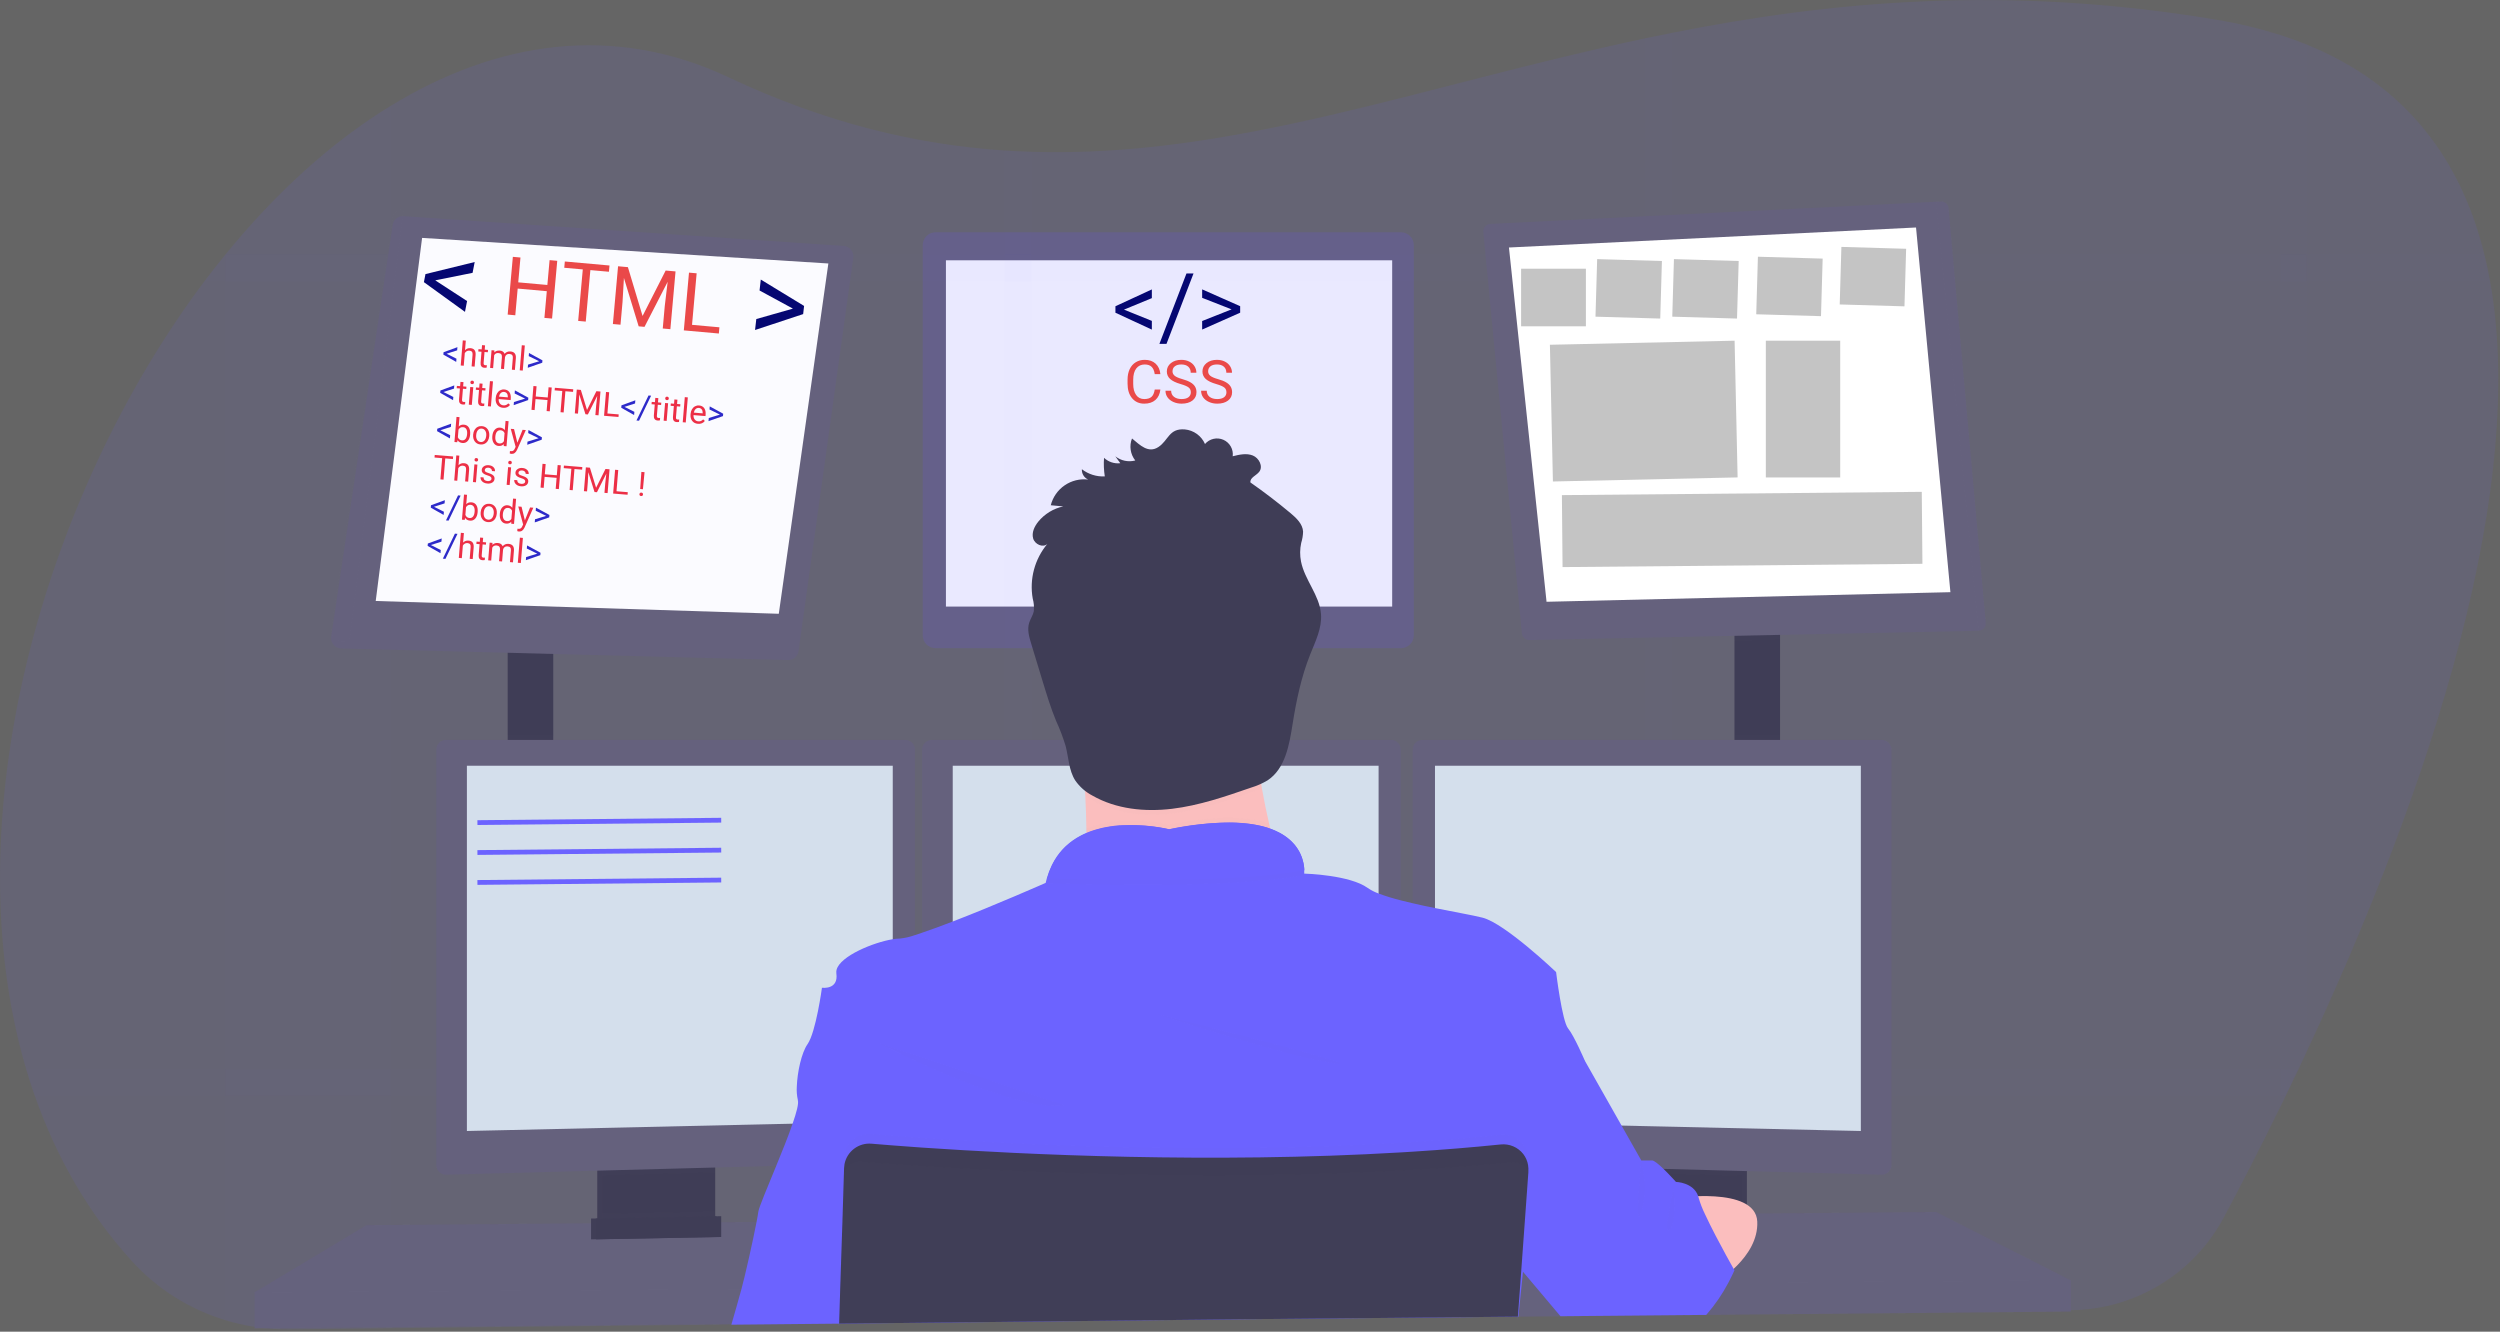 <svg width="1042" height="555" viewBox="0 0 1042 555" fill="none" xmlns="http://www.w3.org/2000/svg">
<rect x="0" y="0" width="1042" height="555" fill="#333333" stroke="none"/>
<rect width="1042" height="555" fill="#E5E5E5" fill-opacity="0.28"/>
<g clip-path="url(#clip0)">
<path d="M583.94 96.82H389.93C386.986 96.82 384.6 99.206 384.6 102.15V264.82C384.6 267.764 386.986 270.15 389.93 270.15H583.94C586.884 270.15 589.27 267.764 589.27 264.82V102.15C589.27 99.206 586.884 96.82 583.94 96.82Z" fill="#65617D"/>
<path d="M580.26 108.49H394.26V252.82H580.26V108.49Z" fill="#F8F8FF"/>
<path opacity="0.1" d="M961.48 438.21C960.32 440.71 959.163 443.177 958.01 445.61C956.21 449.39 954.433 453.097 952.68 456.73C951.9 458.34 951.12 459.92 950.36 461.5C941.76 479.07 933.73 494.61 926.91 507.39C920.722 518.97 911.533 528.672 900.306 535.481C889.08 542.29 876.229 545.954 863.1 546.09L711.45 547.74H709.85L696.85 547.88L685.73 548L651.63 548.37H650.25L632.89 548.56H632.36L525.36 549.72L429.85 550.72L418.74 550.84L349.74 551.59H349.66L304.91 552.07H304.43L162.93 553.6L120.6 554.06C111.567 554.162 102.571 552.874 93.93 550.24C78.892 545.698 65.377 537.141 54.84 525.49C36.66 505.46 23.41 482.09 14.51 456.73C13.223 453.07 12.023 449.363 10.91 445.61C-19.9 341.46 17.66 207.09 85.26 117.17C88.093 113.41 90.973 109.743 93.9 106.17L93.97 106.09C114.76 80.57 138.07 59.25 162.9 44.09C206.9 17.18 255.65 9.6 303.6 32.19C344.17 51.31 382.05 60.3 418.77 62.74C422.48 62.98 426.19 63.16 429.88 63.27C514.11 65.92 593.05 35.57 685.75 15.98C689.44 15.2 693.14 14.43 696.87 13.7C763 0.54 836.36 -6.4 923.6 8.19C932.664 9.671 941.607 11.81 950.36 14.59C954.207 15.83 957.913 17.163 961.48 18.59C1003.12 35.53 1025.83 66.83 1035.48 106.05C1036.39 109.69 1037.18 113.393 1037.85 117.16C1054.96 211.5 1004.85 345.32 961.48 438.21Z" fill="#6C63FF"/>
<g opacity="0.1">
<path opacity="0.1" d="M162.9 44.09V553.71L120.57 554.17C111.537 554.272 102.541 552.984 93.9 550.35V106.09H93.97C114.76 80.54 138.07 59.22 162.9 44.09Z" fill="#6C63FF"/>
<path opacity="0.1" d="M1037.9 117.17H85.26C88.093 113.41 90.973 109.743 93.9 106.17V106.09H1035.53C1036.44 109.71 1037.23 113.403 1037.9 117.17Z" fill="#6C63FF"/>
<path opacity="0.1" d="M961.48 18.6V445.6H958.01C956.21 449.38 954.433 453.087 952.68 456.72C951.9 458.33 951.12 459.91 950.36 461.49V14.56C954.207 15.8 957.913 17.147 961.48 18.6Z" fill="#6C63FF"/>
<path opacity="0.1" d="M696.87 13.67V547.92L685.75 548.04V15.95C689.44 15.17 693.14 14.4 696.87 13.67Z" fill="#6C63FF"/>
<path opacity="0.1" d="M429.88 63.24V550.82L418.77 550.94V62.71C422.48 62.95 426.19 63.09 429.88 63.24Z" fill="#6C63FF"/>
<path opacity="0.1" d="M958.01 445.61C956.21 449.39 954.433 453.097 952.68 456.73H14.51C13.223 453.07 12.023 449.363 10.91 445.61H958.01Z" fill="#6C63FF"/>
</g>
<path d="M230.6 265.83H211.6V323.49H230.6V265.83Z" fill="#3F3D56"/>
<path d="M741.93 262.83H722.93V323.83H741.93V262.83Z" fill="#3F3D56"/>
<path d="M863.1 533.65V546.65L711.18 548.05L709.56 548.08L651.82 548.61L650.44 548.63L632.89 548.78H632.37L525.39 549.77L349.78 551.4H349.63L304.98 551.82L304.5 551.83L106.1 553.65V538.65L152.75 510.65L246.35 509.87L248.35 509.86L249.01 509.85L251.01 509.82L295.95 509.45L297.96 509.44L298.6 509.43L300.6 509.42L315.01 509.3L315.39 509.29L350.94 508.99H351.23L628.63 506.65L635.42 506.6H636.1L641.28 506.55L678.93 506.24L680.93 506.21L682.78 506.19H683.74L695.45 506.1L697.77 506.07L700.88 506.05L710.63 505.96L726.1 505.83L728.1 505.81L731.58 505.79H732.23L806.94 505.15L863.1 533.65Z" fill="#65617D"/>
<path opacity="0.2" d="M863.1 533.65V546.65L711.18 548.05L709.56 548.08L651.82 548.61L650.44 548.63L632.89 548.78H632.37L525.39 549.77L349.78 551.4H349.63L304.98 551.82L304.5 551.83L106.1 553.65V538.65L152.75 510.65L246.35 509.87L248.35 509.86L249.01 509.85L251.01 509.82L295.95 509.45L297.96 509.44L298.6 509.43L300.6 509.42L315.01 509.3L315.39 509.29L350.94 508.99H351.23L628.63 506.65L635.42 506.6H636.1L641.28 506.55L678.93 506.24L680.93 506.21L682.78 506.19H683.74L695.45 506.1L697.77 506.07L700.88 506.05L710.63 505.96L726.1 505.83L728.1 505.81L731.58 505.79H732.23L806.94 505.15L863.1 533.65Z" fill="#808080" fill-opacity="0.19"/>
<path d="M296.1 483.66V508.15C296.101 509.31 295.772 510.446 295.152 511.427C294.533 512.408 293.648 513.192 292.6 513.69C291.82 514.068 290.967 514.273 290.1 514.29L255.2 515.03C254.268 515.052 253.343 514.857 252.5 514.46C251.434 513.971 250.53 513.186 249.897 512.199C249.265 511.211 248.929 510.063 248.93 508.89V483.66H296.1Z" fill="#3F3D56"/>
<path opacity="0.1" d="M296.1 483.66V508.15C296.101 509.31 295.772 510.446 295.152 511.427C294.533 512.408 293.648 513.192 292.6 513.69C291.82 514.068 290.967 514.273 290.1 514.29L255.2 515.03C254.268 515.052 253.343 514.857 252.5 514.46C251.434 513.971 250.53 513.186 249.897 512.199C249.265 511.211 248.929 510.063 248.93 508.89V483.66H296.1Z" fill="#808080" fill-opacity="0.19"/>
<path d="M298.1 483.66V508.15C298.101 509.31 297.772 510.446 297.152 511.427C296.533 512.408 295.648 513.192 294.6 513.69C293.82 514.068 292.967 514.273 292.1 514.29L257.2 515.03C256.268 515.052 255.343 514.857 254.5 514.46C253.434 513.971 252.53 513.186 251.897 512.199C251.265 511.211 250.929 510.063 250.93 508.89V483.66H298.1Z" fill="#3F3D56"/>
<path d="M728.1 483.66H680.93V515.16H728.1V483.66Z" fill="#3F3D56"/>
<path opacity="0.1" d="M728.1 483.66H680.93V515.16H728.1V483.66Z" fill="#808080" fill-opacity="0.19"/>
<path d="M726.1 483.66H678.93V515.16H726.1V483.66Z" fill="#3F3D56"/>
<path opacity="0.1" d="M230.6 265.82V271.55L211.6 271.06V265.82H230.6Z" fill="#808080" fill-opacity="0.19"/>
<path d="M355.66 107.4L332.83 271.4C332.685 272.448 332.16 273.405 331.353 274.089C330.547 274.774 329.517 275.137 328.46 275.11L145.66 270.37L142.19 270.28C141.586 270.266 140.991 270.124 140.446 269.865C139.9 269.605 139.415 269.234 139.022 268.774C138.63 268.315 138.339 267.777 138.168 267.198C137.997 266.618 137.95 266.009 138.03 265.41L163.66 93.73C163.825 92.667 164.383 91.704 165.224 91.032C166.064 90.36 167.126 90.027 168.2 90.1L351.66 102.52C352.252 102.554 352.83 102.711 353.359 102.98C353.887 103.249 354.354 103.625 354.73 104.083C355.105 104.542 355.382 105.073 355.542 105.644C355.702 106.215 355.743 106.813 355.66 107.4V107.4Z" fill="#65617D"/>
<path d="M175.93 99.16L156.6 250.49L324.6 255.82L345.26 109.82L175.93 99.16Z" fill="#FBFBFF"/>
<path opacity="0.1" d="M741.93 262.82V266.61L722.93 267V262.82H741.93Z" fill="#808080" fill-opacity="0.19"/>
<path d="M827.66 259.62C827.687 260.034 827.63 260.45 827.492 260.842C827.355 261.233 827.139 261.593 826.859 261.9C826.579 262.206 826.24 262.453 825.862 262.624C825.484 262.796 825.075 262.89 824.66 262.9L637.46 266.77C636.682 266.786 635.927 266.507 635.347 265.99C634.766 265.472 634.403 264.754 634.33 263.98L618.24 96.7C618.2 96.285 618.245 95.866 618.372 95.469C618.499 95.072 618.705 94.705 618.978 94.39C619.251 94.075 619.585 93.818 619.96 93.636C620.335 93.454 620.744 93.35 621.16 93.33L806.94 84.09L808.94 83.99C809.735 83.948 810.515 84.217 811.116 84.739C811.717 85.261 812.091 85.997 812.16 86.79L827.66 259.62Z" fill="#65617D"/>
<path d="M628.93 103.16L798.6 94.82L812.93 246.82L644.6 250.82L628.93 103.16Z" fill="white"/>
<rect x="665.698" y="108" width="27" height="24" transform="rotate(1.668 665.698 108)" fill="#C4C4C4"/>
<path opacity="0.1" d="M827.66 259.62C827.687 260.034 827.63 260.45 827.492 260.842C827.355 261.233 827.139 261.593 826.859 261.9C826.579 262.206 826.24 262.453 825.862 262.624C825.484 262.796 825.075 262.89 824.66 262.9L806.94 84.09L808.94 83.99C809.735 83.948 810.515 84.217 811.116 84.739C811.717 85.261 812.091 85.997 812.16 86.79L827.66 259.62Z" fill="#808080" fill-opacity="0.19"/>
<path opacity="0.1" d="M168.23 87.09L145.66 267.37L142.19 267.28C141.586 267.266 140.991 267.124 140.446 266.865C139.9 266.605 139.415 266.234 139.022 265.774C138.63 265.315 138.339 264.777 138.168 264.198C137.997 263.618 137.95 263.009 138.03 262.41L163.66 90.73C163.823 89.659 164.385 88.689 165.232 88.015C166.079 87.34 167.15 87.01 168.23 87.09V87.09Z" fill="#808080" fill-opacity="0.19"/>
<path opacity="0.1" d="M230.6 306.41H211.6V323.49H230.6V306.41Z" fill="#808080" fill-opacity="0.19"/>
<path opacity="0.1" d="M298.1 483.65V488.62L250.93 489.88V483.65H298.1Z" fill="#808080" fill-opacity="0.19"/>
<path d="M381.35 312.36V480.56C381.338 481.587 380.931 482.569 380.215 483.305C379.498 484.04 378.526 484.472 377.5 484.51L185.85 489.61H185.8C184.756 489.597 183.759 489.177 183.021 488.439C182.283 487.701 181.863 486.704 181.85 485.66V312.36C181.863 311.316 182.283 310.319 183.021 309.581C183.759 308.843 184.756 308.423 185.8 308.41H377.4C378.444 308.423 379.441 308.843 380.179 309.581C380.917 310.319 381.337 311.316 381.35 312.36V312.36Z" fill="#65617D"/>
<path opacity="0.1" d="M185.85 308.41V489.61H185.8C184.756 489.597 183.759 489.177 183.021 488.439C182.283 487.701 181.863 486.704 181.85 485.66V312.36C181.863 311.316 182.283 310.319 183.021 309.581C183.759 308.843 184.756 308.423 185.8 308.41H185.85Z" fill="#808080" fill-opacity="0.19"/>
<path d="M194.6 319.15H372.1V467.4L194.6 471.4V319.15Z" fill="#D4DFEC"/>
<path d="M661 220L762.61 219" stroke="#6C63FF" stroke-width="2" stroke-miterlimit="10"/>
<path opacity="0.1" d="M741.93 306.41H722.93V323.83H741.93V306.41Z" fill="#808080" fill-opacity="0.19"/>
<path opacity="0.1" d="M726.1 483.65V490.06L678.93 488.8V483.65H726.1Z" fill="#808080" fill-opacity="0.19"/>
<path d="M788.35 312.36V485.66C788.337 486.712 787.91 487.717 787.161 488.456C786.412 489.196 785.402 489.61 784.35 489.61V489.61L592.66 484.51C591.634 484.472 590.662 484.04 589.945 483.305C589.229 482.569 588.822 481.587 588.81 480.56V312.36C588.823 311.316 589.243 310.319 589.981 309.581C590.719 308.843 591.716 308.423 592.76 308.41H784.36C785.411 308.413 786.418 308.828 787.164 309.567C787.911 310.306 788.337 311.31 788.35 312.36V312.36Z" fill="#65617D"/>
<path opacity="0.1" d="M788.35 312.36V485.66C788.337 486.712 787.91 487.717 787.161 488.456C786.412 489.196 785.402 489.61 784.35 489.61V489.61V308.41C785.402 308.41 786.412 308.824 787.161 309.564C787.91 310.303 788.337 311.308 788.35 312.36Z" fill="#808080" fill-opacity="0.19"/>
<path d="M775.6 319.15H598.1V467.4L775.6 471.4V319.15Z" fill="#D4DFEC"/>
<path d="M583.85 312.36V480.56C583.838 481.587 583.431 482.569 582.715 483.305C581.998 484.04 581.026 484.472 580 484.51L388.35 489.61C387.298 489.61 386.288 489.196 385.539 488.456C384.79 487.717 384.363 486.712 384.35 485.66V312.36C384.363 311.316 384.783 310.319 385.521 309.581C386.259 308.843 387.256 308.423 388.3 308.41H579.9C580.944 308.423 581.941 308.843 582.679 309.581C583.417 310.319 583.837 311.316 583.85 312.36V312.36Z" fill="#65617D"/>
<path d="M397.1 319.15H574.6V467.4L397.1 471.4V319.15Z" fill="#D4DFEC"/>
<path opacity="0.1" d="M863.1 533.65V546.65L711.18 548.05L709.56 548.08L651.82 548.61L650.44 548.63L632.89 548.78H632.37L525.39 549.77L349.78 551.4H349.63L304.98 551.82L304.5 551.83L106.1 553.65V538.65L308.61 537.32H309.09L350.08 537.04H350.27L633.35 535.17H633.64L633.81 535.16H634.28L639.07 535.13H640.53L715.02 534.63L719.42 534.61L720.4 534.6L863.1 533.65Z" fill="#808080" fill-opacity="0.19"/>
<path d="M487.26 323.49C515.609 323.49 538.59 300.509 538.59 272.16C538.59 243.811 515.609 220.83 487.26 220.83C458.911 220.83 435.93 243.811 435.93 272.16C435.93 300.509 458.911 323.49 487.26 323.49Z" fill="#FBBEBE"/>
<path d="M538.6 377.16C538.6 377.16 439.1 389.16 448.6 377.16C452.04 372.82 452.99 359.96 452.8 345.31C452.74 340.86 452.58 336.25 452.35 331.66C451.25 309.66 448.6 288.16 448.6 288.16C448.6 288.16 535.6 247.16 525.6 279.66C521.6 292.79 522.91 311.23 525.95 328.54C526.84 333.59 527.87 338.54 528.95 343.24C531.586 354.704 534.807 366.025 538.6 377.16V377.16Z" fill="#FBBEBE"/>
<path opacity="0.1" d="M538.6 377.16C538.6 377.16 439.1 389.16 448.6 377.16C452.04 372.82 452.99 359.96 452.8 345.31C467.97 338.83 487.27 343.66 487.27 343.66C507.59 339.61 520.62 340.4 528.95 343.24C531.586 354.704 534.807 366.025 538.6 377.16V377.16Z" fill="#808080" fill-opacity="0.19"/>
<path d="M349.74 552.53V551.69L525.36 549.78L632.36 548.78H632.66L632.55 550.26L632.7 548.78H632.89V548.61L634.26 535.16L634.78 530.07L634.94 528.48L635.08 527.15L641.26 506.54L647.44 485.96L652.64 468.63L660.58 442.15C660.58 442.15 656.08 431.65 653.58 428.65C651.08 425.65 648.58 405.15 648.58 405.15C648.58 405.15 627.24 384.82 617.91 382.48C614 381.48 606.28 380.15 598.08 378.48C595.01 377.86 591.86 377.2 588.83 376.48C587.12 376.09 585.44 375.68 583.83 375.27C580.696 374.487 577.608 373.533 574.58 372.41C572.992 371.833 571.481 371.064 570.08 370.12C562.73 364.73 544.31 364.12 543.6 364.12C543.598 364.097 543.598 364.073 543.6 364.05V363.96C543.626 363.54 543.626 363.12 543.6 362.7C543.6 362.3 543.6 361.83 543.51 361.3C543.51 361.14 543.51 360.97 543.44 360.8C543.39 360.44 543.33 360.06 543.24 359.66C543.21 359.481 543.17 359.304 543.12 359.13C542.83 357.925 542.411 356.755 541.87 355.64C541.8 355.48 541.71 355.31 541.63 355.15C541.14 354.226 540.571 353.346 539.93 352.52C539.8 352.35 539.66 352.17 539.51 352C538.691 351.034 537.78 350.15 536.79 349.36C536.52 349.15 536.24 348.93 535.95 348.73C535.788 348.599 535.618 348.479 535.44 348.37L534.55 347.79L533.72 347.31C532.99 346.91 532.22 346.52 531.38 346.15C531.12 346.03 530.84 345.92 530.56 345.81C530.28 345.7 529.84 345.53 529.47 345.39H529.41L528.66 345.09C528.09 344.9 527.51 344.73 526.9 344.56L525.97 344.32L524.97 344.09L523.97 343.88C522.97 343.68 521.9 343.5 520.78 343.36L519.64 343.22L518.47 343.1L517.26 343L515.54 342.9L513.54 342.83C504.719 342.829 495.923 343.764 487.3 345.62C481.309 344.287 475.173 343.722 469.04 343.94H468.17L467.17 344H466.53L465.24 344.12C464.81 344.12 464.37 344.21 463.94 344.27C463.51 344.33 463.06 344.38 462.63 344.45L461.97 344.56C461.32 344.67 460.66 344.79 459.97 344.93C459.75 344.97 459.53 345.02 459.31 345.08C458.44 345.27 457.57 345.5 456.71 345.76C456.28 345.88 455.85 346.02 455.42 346.17C455.2 346.23 454.99 346.31 454.78 346.39L454.14 346.62L453.51 346.87L452.76 347.17C452.38 347.33 452.01 347.5 451.64 347.68C451.43 347.77 451.22 347.87 451.02 347.98C450.82 348.09 450.61 348.18 450.42 348.29C448.159 349.458 446.069 350.932 444.21 352.67L443.7 353.16L443.2 353.67C443.03 353.84 442.87 354.02 442.71 354.2C442.058 354.912 441.45 355.664 440.89 356.45C440.73 356.66 440.58 356.87 440.43 357.09C439.795 358.026 439.221 359.001 438.71 360.01C438.58 360.25 438.46 360.5 438.34 360.74C437.524 362.429 436.855 364.186 436.34 365.99C436.153 366.657 435.983 367.323 435.83 367.99C435.83 367.99 414.66 377.33 397.1 384.09C392.43 385.89 388.03 387.52 384.35 388.75C383.28 389.11 382.28 389.44 381.35 389.75C379.332 390.479 377.234 390.963 375.1 391.19C374.094 391.206 373.091 391.3 372.1 391.47C364.03 392.78 350.2 398.47 348.69 404.18C348.567 404.636 348.533 405.111 348.59 405.58C348.59 405.58 348.59 405.65 348.59 405.69C349.59 412.69 342.59 411.69 342.59 411.69C342.59 411.69 340.09 430.19 336.59 435.19C334.06 438.79 332.33 446.82 332.11 452.88C331.984 454.768 332.132 456.664 332.55 458.51C332.55 458.56 332.55 458.61 332.55 458.65C332.95 459.99 331.99 463.65 330.36 468.34C328.59 473.49 326.01 479.89 323.53 485.93C319.79 495.05 316.27 503.33 316.05 505.15C315.96 505.96 315.7 507.41 315.34 509.28C313.88 516.9 310.64 531.41 309.04 537.28C307.85 541.66 306.12 547.66 304.93 551.78C304.93 551.9 304.86 552.02 304.83 552.13L349.66 551.69V552.53H349.8H349.74Z" fill="#6C63FF"/>
<path opacity="0.1" d="M366.1 434.66C366.1 434.66 423.1 464.16 443.6 460.66L366.1 434.66Z" fill="#808080" fill-opacity="0.19"/>
<path opacity="0.1" d="M482.1 422.66C482.1 422.66 537.6 440.66 556.1 443.16C574.6 445.66 482.1 422.66 482.1 422.66Z" fill="#808080" fill-opacity="0.19"/>
<path opacity="0.1" d="M543.66 364.74C514.66 370.08 460.06 368.93 436.46 368.12C445.11 337.12 487.29 347.66 487.29 347.66C539.5 337.24 543.5 358.86 543.66 364.74Z" fill="#808080" fill-opacity="0.19"/>
<path d="M543.66 362.74C514.66 368.08 460.06 366.93 436.46 366.12C445.11 335.12 487.29 345.66 487.29 345.66C539.5 335.24 543.5 356.86 543.66 362.74Z" fill="#6C63FF"/>
<path d="M697.6 499.41C697.6 499.41 731.76 494.16 732.43 509.16C733.1 524.16 715.01 534.64 715.01 534.64L697.6 499.41Z" fill="#FBBEBE"/>
<path opacity="0.1" d="M525.95 328.54C524.481 329.197 522.979 329.777 521.45 330.28C510.67 334 499.8 337.75 488.45 339.11C477.1 340.47 465.19 339.27 455.29 333.61C454.251 333.023 453.249 332.372 452.29 331.66C451.19 309.66 448.54 288.16 448.54 288.16C448.54 288.16 535.54 247.16 525.54 279.66C521.56 292.79 522.91 311.23 525.95 328.54Z" fill="#808080" fill-opacity="0.19"/>
<path d="M473.18 191.93C471.753 192.307 470.257 192.345 468.813 192.041C467.368 191.737 466.014 191.1 464.86 190.18L466.94 193.07C465.714 193.211 464.472 193.083 463.301 192.695C462.13 192.306 461.058 191.666 460.16 190.82C459.971 193.407 460.079 196.007 460.48 198.57C457.038 198.736 453.65 197.673 450.92 195.57C450.867 196.472 451.091 197.369 451.563 198.14C452.035 198.91 452.732 199.518 453.56 199.88C450.103 199.467 446.613 200.326 443.743 202.297C440.872 204.267 438.817 207.215 437.96 210.59L443.18 211.07C439.078 211.946 435.396 214.193 432.74 217.44C431.14 219.44 429.92 222 430.62 224.44C431.32 226.88 434.7 228.44 436.54 226.7C433.923 229.824 432.02 233.483 430.967 237.42C429.913 241.357 429.733 245.476 430.44 249.49C430.915 251.2 431.071 252.983 430.9 254.75C430.57 256.4 429.53 257.83 429.01 259.44C428.01 262.36 428.96 265.53 429.85 268.44L434.54 283.86C436.24 289.43 437.93 295.01 440.15 300.4C441.722 303.808 443.059 307.319 444.15 310.91C445.41 315.75 445.46 321.05 448.15 325.28C449.994 327.942 452.458 330.115 455.33 331.61C465.22 337.27 477.17 338.47 488.49 337.11C499.81 335.75 510.67 332 521.44 328.28C523.833 327.559 526.129 326.552 528.28 325.28C535.73 320.4 537.39 310.42 538.78 301.63C540.33 291.83 542.4 282.05 546.07 272.83C548.25 267.34 551.07 261.77 550.59 255.89C549.98 248.08 543.8 241.75 542.27 234.07C541.758 231.503 541.782 228.858 542.34 226.3C542.814 224.776 543.08 223.195 543.13 221.6C542.96 218.38 540.32 215.9 537.84 213.83C532.46 209.337 526.907 205.09 521.18 201.09C520.89 199.09 523.61 198.23 524.84 196.65C526.58 194.42 524.78 190.88 522.14 189.84C519.5 188.8 516.54 189.48 513.79 190.17C513.969 188.762 513.689 187.335 512.992 186.099C512.294 184.863 511.217 183.885 509.919 183.311C508.621 182.737 507.173 182.597 505.79 182.912C504.406 183.227 503.161 183.981 502.24 185.06C501.51 183.385 500.343 181.938 498.862 180.868C497.381 179.799 495.639 179.147 493.82 178.98C487.19 178.46 487.06 183.53 482.82 186.32C478.58 189.11 475.08 185.43 471.82 182.75C471.221 184.265 471.031 185.911 471.27 187.522C471.509 189.134 472.168 190.654 473.18 191.93V191.93Z" fill="#3F3D56"/>
<path d="M722.93 529.41C722.93 529.41 722.04 531.53 720.4 534.6C717.919 539.323 714.899 543.743 711.4 547.77L711.13 548.06H709.51L651.77 548.59H650.39L650.22 548.39L639.02 535.1L634.8 530.09L634.63 529.88L634.27 529.46L634.07 529.22L633.81 528.91L625.6 519.17L628.6 506.67L633.71 485.61L633.84 485.1L634.84 481.1L635.55 478.1L637.93 468.32L646.09 434.67L660.59 442.17L675.88 469.17L684.09 483.67H688.59C689.44 483.67 691.39 485.31 693.35 487.2C694.05 487.87 694.75 488.58 695.35 489.2C697.13 491.04 698.54 492.62 698.54 492.62C698.54 492.62 705.83 492.78 707.79 498.52C707.891 498.798 707.975 499.082 708.04 499.37C708.691 501.626 709.537 503.821 710.57 505.93C711.86 508.74 713.48 511.93 715.12 515.12C718.17 520.97 721.27 526.54 722.41 528.56L722.55 528.81L722.93 529.41Z" fill="#6C63FF"/>
<path opacity="0.1" d="M637.03 484.26L636.93 485.69V485.79L636.76 488.09L635.43 506.6L633.82 528.9L633.36 535.18L632.36 548.62V548.79L525.36 549.79L349.77 551.69V552.53H349.63V551.69V551.41L350.08 537.05L350.94 508.99L351.68 485.2L351.75 482.83C351.794 481.4 352.129 479.993 352.734 478.696C353.34 477.4 354.203 476.24 355.272 475.288C356.341 474.336 357.592 473.612 358.95 473.161C360.308 472.709 361.744 472.538 363.17 472.66C367.89 473.06 374.02 473.55 381.35 474.07L384.35 474.29C426.68 477.23 504.91 481.03 583.85 476.29C585.51 476.2 587.18 476.1 588.85 475.98C601.09 475.21 613.32 474.22 625.43 472.98C626.961 472.82 628.508 472.997 629.963 473.499C631.418 474.001 632.746 474.817 633.851 475.887C634.957 476.958 635.815 478.258 636.364 479.696C636.913 481.134 637.141 482.675 637.03 484.21V484.26Z" fill="#808080" fill-opacity="0.19"/>
<path d="M349.74 552.53V551.69L525.36 549.78L632.36 548.78H632.66V548.61L633.66 535.17L634.09 529.17L635.73 506.56L637.02 488.66V488.22C637.08 487.395 637.043 486.566 636.91 485.75C636.916 485.717 636.916 485.683 636.91 485.65C636.635 483.962 635.948 482.369 634.91 481.01C633.809 479.598 632.366 478.49 630.718 477.79C629.07 477.09 627.271 476.822 625.49 477.01C613.38 478.25 601.15 479.24 588.91 480.01C587.24 480.13 585.57 480.23 583.91 480.32C504.97 485.01 426.74 481.21 384.41 478.32L381.41 478.1C374.08 477.58 367.95 477.1 363.23 476.69C360.633 476.471 358.048 477.221 355.972 478.797C353.896 480.372 352.478 482.66 351.99 485.22C351.889 485.761 351.829 486.31 351.81 486.86L351.13 509.02L350.2 537.09L349.76 551.45V551.73V552.57L349.74 552.53Z" fill="#3F3D56"/>
<path opacity="0.1" d="M637.33 491.27L636.1 506.6L634.27 529.45L633.81 535.17L632.81 547.98L632.75 548.62V548.79L632.6 550.27L632.71 548.79H632.42L525.42 549.79L349.77 551.69V551.41L350.26 537.05L351.26 508.99L351.9 490.34C351.931 489.279 352.228 488.243 352.762 487.326C353.297 486.409 354.052 485.64 354.96 485.09C356.092 484.396 357.416 484.081 358.74 484.19C360.84 484.36 363.42 484.56 366.43 484.78C371.32 485.14 377.35 485.56 384.37 486C397.37 486.82 413.68 487.7 432.37 488.42C484.37 490.42 554.57 491.09 621.25 485.25C624.25 484.99 627.35 484.7 630.38 484.41C631.579 484.29 632.788 484.52 633.86 485.07C634.164 485.221 634.452 485.402 634.72 485.61C635.591 486.241 636.28 487.089 636.72 488.07C636.822 488.265 636.906 488.469 636.97 488.68C637.27 489.509 637.393 490.391 637.33 491.27V491.27Z" fill="#808080" fill-opacity="0.19"/>
<path opacity="0.1" d="M298.1 504.96V508.15C298.101 509.31 297.772 510.446 297.152 511.427C296.533 512.408 295.648 513.192 294.6 513.69L254.5 514.46C253.434 513.971 252.53 513.186 251.897 512.199C251.265 511.211 250.929 510.063 250.93 508.89V505.89L298.1 504.96Z" fill="#808080" fill-opacity="0.19"/>
<path d="M298.6 515.57L246.35 516.57V507.9L298.6 506.9V515.57Z" fill="#3F3D56"/>
<path opacity="0.1" d="M298.6 515.57L246.35 516.57V507.9L298.6 506.9V515.57Z" fill="#808080" fill-opacity="0.19"/>
<path d="M300.6 515.57L248.35 516.57V507.9L300.6 506.9V515.57Z" fill="#3F3D56"/>
<g opacity="0.1">
<path opacity="0.1" d="M473.59 188.65C472.613 187.381 471.964 185.89 471.7 184.31C471.459 185.855 471.603 187.435 472.12 188.91C472.616 188.864 473.108 188.777 473.59 188.65Z" fill="#808080" fill-opacity="0.19"/>
<path opacity="0.1" d="M460.89 195.29C460.701 194.064 460.578 192.829 460.52 191.59C460.52 192.82 460.52 194.06 460.52 195.3L460.89 195.29Z" fill="#808080" fill-opacity="0.19"/>
<path opacity="0.1" d="M542.39 228.66C542.445 227.769 542.566 226.883 542.75 226.01C543.223 224.489 543.492 222.912 543.55 221.32C543.528 220.963 543.474 220.608 543.39 220.26C543.22 221.18 542.95 222.1 542.75 223.01C542.351 224.865 542.229 226.769 542.39 228.66Z" fill="#808080" fill-opacity="0.19"/>
<path opacity="0.1" d="M521.59 197.76L522.68 198.55C523.599 197.885 524.459 197.143 525.25 196.33C525.626 195.81 525.859 195.199 525.926 194.561C525.993 193.922 525.891 193.277 525.63 192.69C525.53 192.918 525.403 193.133 525.25 193.33C524.02 194.91 521.3 195.78 521.59 197.76Z" fill="#808080" fill-opacity="0.19"/>
<path opacity="0.1" d="M439.42 207.38C439.055 208.109 438.764 208.873 438.55 209.66C440.114 208.787 441.799 208.15 443.55 207.77L439.42 207.38Z" fill="#808080" fill-opacity="0.19"/>
<path opacity="0.1" d="M453.21 196.5C452.553 196.138 451.925 195.727 451.33 195.27C451.305 195.666 451.335 196.063 451.42 196.45C452.017 196.422 452.615 196.438 453.21 196.5V196.5Z" fill="#808080" fill-opacity="0.19"/>
<path opacity="0.1" d="M550.98 255.42C550.57 260.27 548.31 264.94 546.48 269.54C542.81 278.76 540.74 288.54 539.19 298.35C537.8 307.14 536.19 317.12 528.69 321.99C526.547 323.27 524.253 324.278 521.86 324.99C511.08 328.72 500.21 332.46 488.86 333.82C477.51 335.18 465.6 333.99 455.7 328.33C452.83 326.832 450.366 324.66 448.52 322C445.85 317.77 445.8 312.47 444.52 307.63C443.429 304.036 442.092 300.521 440.52 297.11C438.31 291.73 436.61 286.11 434.92 280.58C433.353 275.44 431.79 270.297 430.23 265.15C429.716 263.602 429.335 262.013 429.09 260.4C428.7 262.96 429.46 265.64 430.23 268.15C431.79 273.303 433.353 278.447 434.92 283.58C436.61 289.15 438.31 294.73 440.52 300.11C442.092 303.521 443.429 307.036 444.52 310.63C445.78 315.47 445.83 320.77 448.52 325C450.366 327.66 452.83 329.832 455.7 331.33C465.6 336.99 477.54 338.18 488.86 336.82C500.18 335.46 511.04 331.72 521.86 327.99C524.253 327.278 526.547 326.27 528.69 324.99C536.14 320.12 537.8 310.14 539.19 301.35C540.74 291.54 542.81 281.76 546.48 272.54C548.66 267.06 551.48 261.49 551 255.6C551 255.54 550.98 255.48 550.98 255.42Z" fill="#808080" fill-opacity="0.19"/>
<path opacity="0.1" d="M431.29 251.55C431.29 251.55 431.29 251.48 431.29 251.44C431.47 249.677 431.314 247.895 430.83 246.19C430.631 245.093 430.5 243.984 430.44 242.87C430.325 244.985 430.456 247.106 430.83 249.19C430.99 249.97 431.17 250.76 431.29 251.55Z" fill="#808080" fill-opacity="0.19"/>
<path opacity="0.1" d="M434.34 227.09C435.109 225.798 435.982 224.571 436.95 223.42C435.12 225.17 431.74 223.61 431.03 221.18C430.768 222.163 430.768 223.197 431.03 224.18C431.276 224.914 431.712 225.569 432.293 226.08C432.875 226.592 433.581 226.94 434.34 227.09V227.09Z" fill="#808080" fill-opacity="0.19"/>
</g>
<path opacity="0.1" d="M684.1 483.66C684.1 483.66 687.27 495.16 684.1 505.16C680.93 515.16 684.1 483.66 684.1 483.66Z" fill="#808080" fill-opacity="0.19"/>
<path opacity="0.1" d="M697.6 495.39C697.6 495.39 698.93 509.99 695.93 512.58C692.93 515.17 697.6 495.39 697.6 495.39Z" fill="#808080" fill-opacity="0.19"/>
<path d="M198.99 342.86L300.6 341.86" stroke="#6C63FF" stroke-width="2" stroke-miterlimit="10"/>
<path d="M198.99 355.33L300.6 354.34" stroke="#6C63FF" stroke-width="2" stroke-miterlimit="10"/>
<path d="M198.99 367.81L300.6 366.81" stroke="#6C63FF" stroke-width="2" stroke-miterlimit="10"/>
<path d="M181.414 116.849L194.681 125.475L193.802 129.984L176.683 117.599L177.337 114.24L197.85 109.211L196.971 113.72L181.414 116.849Z" fill="#050772"/>
<path d="M330.486 128.634L316.58 121.082L317.1 116.518L335.143 127.514L334.756 130.914L314.704 137.546L315.224 132.981L330.486 128.634Z" fill="#050772"/>
<path d="M230.101 132.781L226.91 132.495L227.907 121.367L215.77 120.279L214.773 131.407L211.598 131.123L213.756 107.047L216.931 107.332L216.003 117.683L228.14 118.771L229.068 108.42L232.259 108.706L230.101 132.781ZM253.802 113.271L246.064 112.577L244.139 134.04L240.981 133.757L242.905 112.294L235.183 111.602L235.418 108.989L254.036 110.658L253.802 113.271ZM261.709 111.346L267.818 131.696L277.45 112.757L281.567 113.126L279.409 137.202L276.234 136.917L277.075 127.542L278.28 117.449L268.628 136.235L266.197 136.017L260.053 115.865L259.465 125.963L258.624 135.338L255.45 135.054L257.608 110.979L261.709 111.346ZM288.439 135.394L299.848 136.417L299.615 139.013L285.015 137.704L287.173 113.629L290.364 113.915L288.439 135.394Z" fill="#EA4949"/>
<path d="M186.135 147.435L190.258 149.509L190.149 150.844L184.788 147.804L184.87 146.809L190.654 144.692L190.544 146.027L186.135 147.435ZM184.825 163.381L188.948 165.455L188.839 166.79L183.478 163.75L183.56 162.756L189.344 160.638L189.234 161.974L184.825 163.381Z" fill="#2D2AC9"/>
<path d="M193.822 145.96C194.437 145.32 195.192 145.037 196.086 145.111C197.644 145.239 198.358 146.182 198.227 147.941L197.827 152.812L196.566 152.709L196.967 147.831C197.006 147.299 196.916 146.896 196.696 146.622C196.481 146.348 196.121 146.19 195.617 146.149C195.208 146.115 194.84 146.195 194.514 146.388C194.187 146.58 193.923 146.847 193.721 147.187L193.289 152.44L192.029 152.336L192.889 141.871L194.149 141.975L193.822 145.96ZM202.176 143.951L202.03 145.736L203.406 145.849L203.326 146.823L201.95 146.71L201.574 151.282C201.55 151.577 201.593 151.805 201.703 151.965C201.814 152.12 202.017 152.21 202.312 152.234C202.457 152.246 202.659 152.235 202.918 152.202L202.834 153.224C202.495 153.287 202.169 153.306 201.856 153.28C201.293 153.234 200.882 153.029 200.624 152.665C200.365 152.301 200.262 151.805 200.314 151.178L200.689 146.607L199.347 146.497L199.427 145.522L200.769 145.633L200.916 143.848L202.176 143.951ZM206.07 146.068L206.037 146.888C206.629 146.297 207.384 146.039 208.302 146.114C209.333 146.199 210.002 146.652 210.31 147.473C210.584 147.139 210.926 146.878 211.334 146.693C211.747 146.507 212.222 146.436 212.758 146.48C214.375 146.613 215.126 147.537 215.013 149.251L214.607 154.191L213.347 154.087L213.746 149.223C213.79 148.696 213.702 148.293 213.482 148.014C213.263 147.731 212.87 147.566 212.302 147.52C211.834 147.481 211.434 147.59 211.102 147.846C210.771 148.098 210.56 148.458 210.472 148.926L210.07 153.818L208.803 153.714L209.199 148.884C209.287 147.812 208.807 147.233 207.758 147.146C206.931 147.078 206.337 147.384 205.974 148.063L205.532 153.445L204.272 153.342L204.877 145.97L206.07 146.068ZM217.884 154.46L216.624 154.356L217.484 143.892L218.744 143.995L217.884 154.46ZM193.181 159.266L193.035 161.051L194.411 161.164L194.331 162.138L192.955 162.025L192.579 166.597C192.555 166.892 192.598 167.12 192.708 167.28C192.819 167.435 193.022 167.525 193.317 167.549C193.462 167.561 193.664 167.55 193.923 167.517L193.839 168.539C193.5 168.602 193.174 168.621 192.861 168.595C192.297 168.549 191.887 168.344 191.629 167.98C191.37 167.616 191.267 167.12 191.319 166.493L191.694 161.922L190.352 161.812L190.432 160.837L191.774 160.948L191.921 159.163L193.181 159.266ZM196.653 168.77L195.393 168.666L195.998 161.295L197.259 161.398L196.653 168.77ZM196.057 159.331C196.073 159.126 196.149 158.959 196.283 158.828C196.422 158.698 196.614 158.643 196.859 158.663C197.104 158.683 197.285 158.769 197.401 158.92C197.516 159.071 197.566 159.249 197.549 159.453C197.532 159.658 197.454 159.823 197.316 159.949C197.178 160.075 196.986 160.127 196.741 160.107C196.495 160.087 196.315 160.004 196.199 159.857C196.087 159.711 196.04 159.535 196.057 159.331ZM201.139 159.92L200.992 161.705L202.368 161.818L202.288 162.792L200.912 162.679L200.537 167.251C200.512 167.546 200.555 167.773 200.666 167.933C200.776 168.089 200.979 168.179 201.275 168.203C201.42 168.215 201.622 168.204 201.881 168.17L201.797 169.192C201.458 169.256 201.132 169.275 200.818 169.249C200.255 169.203 199.844 168.998 199.586 168.634C199.328 168.269 199.225 167.774 199.276 167.147L199.652 162.576L198.31 162.465L198.39 161.491L199.732 161.601L199.878 159.816L201.139 159.92ZM204.611 169.423L203.35 169.32L204.21 158.855L205.47 158.959L204.611 169.423ZM209.682 169.977C208.683 169.895 207.897 169.501 207.324 168.796C206.751 168.086 206.51 167.181 206.6 166.082L206.619 165.85C206.679 165.119 206.871 164.479 207.195 163.929C207.524 163.375 207.952 162.958 208.478 162.676C209.009 162.391 209.567 162.272 210.153 162.32C211.112 162.399 211.831 162.776 212.31 163.451C212.79 164.126 212.981 165.051 212.884 166.228L212.841 166.752L207.847 166.342C207.806 167.07 207.969 167.676 208.336 168.159C208.708 168.638 209.208 168.903 209.835 168.954C210.28 168.991 210.664 168.931 210.988 168.774C211.312 168.618 211.602 168.4 211.858 168.119L212.579 168.782C211.883 169.68 210.917 170.079 209.682 169.977ZM210.068 163.356C209.559 163.314 209.117 163.465 208.741 163.809C208.366 164.149 208.11 164.649 207.973 165.31L211.666 165.613L211.674 165.518C211.69 164.875 211.558 164.365 211.278 163.99C210.998 163.611 210.595 163.399 210.068 163.356ZM229.144 171.439L227.829 171.331L228.206 166.746L223.205 166.335L222.829 170.92L221.521 170.813L222.335 160.893L223.643 161L223.293 165.265L228.294 165.676L228.644 161.411L229.959 161.519L229.144 171.439ZM238.843 163.333L235.655 163.071L234.928 171.914L233.627 171.807L234.354 162.964L231.172 162.703L231.26 161.626L238.932 162.256L238.843 163.333ZM242.093 162.516L244.671 170.876L248.579 163.049L250.275 163.188L249.461 173.108L248.152 173L248.47 169.137L248.935 164.978L245.019 172.743L244.017 172.661L241.425 164.382L241.214 168.541L240.897 172.404L239.589 172.297L240.403 162.377L242.093 162.516ZM253.173 172.336L257.874 172.722L257.786 173.792L251.77 173.298L252.585 163.378L253.9 163.486L253.173 172.336ZM274.392 165.937L274.245 167.722L275.622 167.836L275.542 168.81L274.165 168.697L273.79 173.268C273.766 173.563 273.809 173.791 273.919 173.951C274.03 174.106 274.233 174.196 274.528 174.221C274.673 174.232 274.875 174.222 275.134 174.188L275.05 175.21C274.711 175.274 274.385 175.293 274.072 175.267C273.508 175.221 273.098 175.015 272.839 174.651C272.581 174.287 272.478 173.792 272.529 173.165L272.905 168.593L271.563 168.483L271.643 167.509L272.985 167.619L273.132 165.834L274.392 165.937ZM277.864 175.441L276.604 175.338L277.209 167.966L278.469 168.069L277.864 175.441ZM277.268 166.002C277.284 165.798 277.36 165.63 277.494 165.5C277.633 165.369 277.825 165.314 278.07 165.334C278.315 165.354 278.496 165.44 278.611 165.591C278.727 165.743 278.776 165.92 278.76 166.125C278.743 166.329 278.665 166.494 278.527 166.62C278.388 166.746 278.197 166.799 277.951 166.779C277.706 166.758 277.525 166.675 277.409 166.528C277.298 166.382 277.251 166.207 277.268 166.002ZM282.35 166.591L282.203 168.376L283.579 168.489L283.499 169.463L282.123 169.35L281.747 173.922C281.723 174.217 281.766 174.445 281.877 174.605C281.987 174.76 282.19 174.85 282.485 174.874C282.631 174.886 282.833 174.875 283.092 174.842L283.008 175.864C282.669 175.927 282.342 175.946 282.029 175.92C281.466 175.874 281.055 175.669 280.797 175.305C280.539 174.941 280.436 174.445 280.487 173.818L280.863 169.247L279.52 169.137L279.6 168.162L280.943 168.273L281.089 166.488L282.35 166.591ZM285.821 176.095L284.561 175.991L285.421 165.527L286.681 165.63L285.821 176.095ZM290.893 176.649C289.894 176.567 289.107 176.173 288.534 175.467C287.962 174.757 287.72 173.852 287.811 172.753L287.83 172.522C287.89 171.79 288.082 171.15 288.406 170.6C288.735 170.047 289.163 169.629 289.689 169.348C290.22 169.062 290.778 168.943 291.364 168.992C292.322 169.07 293.041 169.447 293.521 170.122C294 170.797 294.192 171.723 294.095 172.899L294.052 173.424L289.058 173.014C289.017 173.742 289.18 174.347 289.547 174.83C289.919 175.309 290.419 175.574 291.045 175.625C291.491 175.662 291.875 175.602 292.199 175.446C292.523 175.29 292.813 175.071 293.069 174.79L293.789 175.453C293.094 176.352 292.128 176.75 290.893 176.649ZM291.279 170.027C290.77 169.985 290.328 170.136 289.952 170.481C289.577 170.82 289.321 171.32 289.184 171.981L292.877 172.285L292.885 172.189C292.901 171.546 292.769 171.037 292.489 170.662C292.209 170.282 291.806 170.07 291.279 170.027ZM195.946 181.137C195.853 182.264 195.52 183.148 194.946 183.792C194.372 184.431 193.649 184.714 192.777 184.642C191.846 184.566 191.153 184.178 190.699 183.477L190.567 184.324L189.409 184.229L190.269 173.764L191.529 173.867L191.208 177.771C191.769 177.182 192.497 176.924 193.391 176.997C194.286 177.071 194.96 177.467 195.413 178.185C195.871 178.904 196.051 179.852 195.955 181.028L195.946 181.137ZM194.697 180.891C194.768 180.032 194.656 179.355 194.363 178.86C194.07 178.365 193.612 178.092 192.99 178.041C192.159 177.973 191.53 178.31 191.103 179.052L190.841 182.241C191.164 183.044 191.734 183.48 192.552 183.547C193.156 183.597 193.645 183.401 194.019 182.961C194.394 182.521 194.62 181.831 194.697 180.891ZM197.219 181.091C197.278 180.369 197.472 179.731 197.801 179.177C198.135 178.624 198.566 178.211 199.096 177.939C199.631 177.667 200.223 177.558 200.872 177.612C201.876 177.694 202.658 178.108 203.219 178.854C203.784 179.6 204.019 180.55 203.924 181.703L203.917 181.792C203.858 182.51 203.667 183.143 203.342 183.693C203.023 184.238 202.594 184.649 202.055 184.924C201.52 185.201 200.921 185.311 200.258 185.257C199.259 185.175 198.476 184.761 197.911 184.015C197.351 183.269 197.117 182.324 197.211 181.179L197.219 181.091ZM198.473 181.345C198.406 182.162 198.541 182.834 198.877 183.36C199.218 183.887 199.706 184.176 200.342 184.228C200.983 184.281 201.512 184.073 201.93 183.604C202.348 183.131 202.595 182.442 202.669 181.539C202.735 180.73 202.596 180.06 202.251 179.529C201.911 178.993 201.423 178.7 200.787 178.647C200.165 178.596 199.643 178.802 199.22 179.266C198.798 179.73 198.549 180.423 198.473 181.345ZM205.203 181.754C205.296 180.623 205.638 179.736 206.231 179.094C206.823 178.448 207.553 178.161 208.421 178.232C209.284 178.303 209.943 178.654 210.399 179.286L210.714 175.443L211.975 175.547L211.115 186.012L209.957 185.917L209.961 185.121C209.406 185.698 208.679 185.949 207.779 185.875C206.925 185.805 206.257 185.398 205.774 184.654C205.295 183.91 205.102 182.975 205.195 181.849L205.203 181.754ZM206.451 182C206.383 182.836 206.502 183.504 206.808 184.005C207.114 184.506 207.572 184.781 208.181 184.831C208.98 184.897 209.593 184.586 210.02 183.898L210.298 180.512C209.978 179.786 209.428 179.391 208.646 179.327C208.029 179.276 207.528 179.475 207.143 179.924C206.759 180.372 206.528 181.065 206.451 182ZM215.641 184.525L217.812 179.14L219.161 179.251L215.498 187.517C214.938 188.706 214.159 189.259 213.16 189.177L212.923 189.137L212.46 189.01L212.544 187.988L212.883 188.043C213.31 188.078 213.648 188.019 213.899 187.866C214.153 187.713 214.377 187.414 214.569 186.968L214.91 186.241L212.879 178.735L214.255 178.848L215.641 184.525ZM188.778 191.328L185.589 191.066L184.863 199.909L183.562 199.802L184.288 190.959L181.106 190.698L181.195 189.621L188.866 190.251L188.778 191.328ZM191.118 193.9C191.733 193.26 192.488 192.977 193.383 193.05C194.941 193.178 195.654 194.122 195.523 195.881L195.123 200.752L193.863 200.648L194.264 195.77C194.303 195.238 194.212 194.836 193.993 194.561C193.777 194.288 193.417 194.13 192.913 194.089C192.505 194.055 192.137 194.135 191.81 194.327C191.483 194.52 191.219 194.786 191.017 195.126L190.586 200.379L189.325 200.276L190.185 189.811L191.445 189.914L191.118 193.9ZM198.38 201.019L197.119 200.916L197.725 193.544L198.985 193.648L198.38 201.019ZM197.783 191.581C197.8 191.376 197.876 191.209 198.01 191.078C198.149 190.947 198.341 190.892 198.586 190.913C198.831 190.933 199.012 191.018 199.127 191.17C199.243 191.321 199.292 191.499 199.276 191.703C199.259 191.907 199.181 192.073 199.043 192.198C198.904 192.324 198.713 192.377 198.467 192.357C198.222 192.337 198.041 192.253 197.925 192.107C197.814 191.96 197.767 191.785 197.783 191.581ZM204.856 199.583C204.884 199.242 204.776 198.968 204.533 198.761C204.294 198.549 203.86 198.349 203.231 198.16C202.606 197.971 202.113 197.766 201.752 197.545C201.395 197.323 201.137 197.073 200.977 196.795C200.821 196.517 200.758 196.196 200.788 195.833C200.838 195.229 201.134 194.739 201.677 194.363C202.225 193.987 202.896 193.832 203.691 193.897C204.527 193.966 205.186 194.237 205.668 194.711C206.155 195.186 206.371 195.759 206.315 196.431L205.048 196.327C205.077 195.982 204.953 195.672 204.679 195.398C204.408 195.124 204.051 194.969 203.606 194.933C203.147 194.895 202.78 194.965 202.505 195.144C202.229 195.323 202.078 195.573 202.052 195.896C202.027 196.2 202.128 196.439 202.356 196.613C202.585 196.788 203.006 196.971 203.621 197.163C204.241 197.356 204.738 197.566 205.113 197.793C205.487 198.021 205.756 198.281 205.92 198.573C206.088 198.861 206.156 199.203 206.124 199.598C206.07 200.256 205.763 200.764 205.203 201.12C204.644 201.472 203.944 201.614 203.104 201.545C202.513 201.496 201.999 201.349 201.562 201.103C201.125 200.856 200.793 200.536 200.564 200.143C200.341 199.745 200.247 199.328 200.283 198.892L201.544 198.995C201.532 199.42 201.672 199.769 201.965 200.045C202.263 200.316 202.67 200.473 203.188 200.516C203.665 200.555 204.054 200.491 204.356 200.324C204.663 200.152 204.83 199.905 204.856 199.583ZM212.428 202.173L211.168 202.07L211.773 194.698L213.034 194.802L212.428 202.173ZM211.832 192.735C211.849 192.53 211.924 192.363 212.058 192.232C212.197 192.102 212.389 192.046 212.634 192.067C212.88 192.087 213.06 192.172 213.176 192.324C213.291 192.475 213.341 192.653 213.324 192.857C213.307 193.062 213.23 193.227 213.091 193.352C212.953 193.478 212.761 193.531 212.516 193.511C212.27 193.491 212.09 193.407 211.974 193.261C211.862 193.114 211.815 192.939 211.832 192.735ZM218.905 200.737C218.933 200.396 218.825 200.122 218.581 199.915C218.342 199.703 217.908 199.503 217.279 199.314C216.655 199.125 216.162 198.92 215.8 198.699C215.443 198.477 215.185 198.227 215.025 197.949C214.87 197.671 214.807 197.35 214.837 196.987C214.886 196.383 215.183 195.893 215.726 195.517C216.273 195.141 216.944 194.986 217.739 195.051C218.575 195.12 219.234 195.391 219.716 195.865C220.203 196.34 220.419 196.913 220.364 197.585L219.097 197.481C219.125 197.136 219.002 196.826 218.727 196.552C218.457 196.278 218.099 196.123 217.654 196.087C217.195 196.049 216.828 196.12 216.553 196.298C216.278 196.477 216.127 196.727 216.1 197.05C216.075 197.354 216.177 197.593 216.405 197.767C216.633 197.942 217.055 198.125 217.67 198.317C218.29 198.51 218.787 198.72 219.161 198.947C219.536 199.175 219.805 199.435 219.968 199.727C220.137 200.015 220.205 200.357 220.172 200.752C220.118 201.411 219.811 201.918 219.251 202.274C218.692 202.626 217.992 202.768 217.152 202.699C216.562 202.65 216.048 202.503 215.611 202.257C215.174 202.01 214.841 201.69 214.613 201.297C214.389 200.899 214.296 200.482 214.331 200.046L215.592 200.149C215.58 200.574 215.72 200.924 216.013 201.199C216.311 201.47 216.719 201.627 217.237 201.67C217.714 201.709 218.103 201.645 218.405 201.478C218.711 201.306 218.878 201.059 218.905 200.737ZM232.929 203.858L231.614 203.75L231.99 199.164L226.99 198.754L226.613 203.339L225.305 203.231L226.12 193.312L227.428 193.419L227.077 197.684L232.078 198.095L232.429 193.83L233.743 193.938L232.929 203.858ZM242.628 195.751L239.439 195.489L238.713 204.333L237.411 204.226L238.138 195.383L234.956 195.121L235.045 194.045L242.716 194.675L242.628 195.751ZM245.877 194.935L248.455 203.295L252.363 195.467L254.06 195.607L253.245 205.527L251.937 205.419L252.254 201.556L252.719 197.397L248.803 205.162L247.801 205.079L245.21 196.8L244.998 200.96L244.681 204.823L243.373 204.716L244.188 194.796L245.877 194.935ZM256.957 204.755L261.658 205.141L261.57 206.21L255.554 205.716L256.369 195.797L257.684 195.905L256.957 204.755ZM267.966 203.917L266.828 203.823L267.325 196.696L268.646 196.805L267.966 203.917ZM266.514 205.979C266.531 205.774 266.606 205.609 266.74 205.483C266.879 205.352 267.071 205.297 267.316 205.317C267.561 205.338 267.742 205.423 267.857 205.575C267.973 205.721 268.023 205.897 268.006 206.101C267.989 206.306 267.912 206.471 267.773 206.597C267.635 206.718 267.444 206.768 267.199 206.748C266.953 206.728 266.772 206.647 266.656 206.505C266.545 206.358 266.497 206.183 266.514 205.979ZM199.076 213.502C198.984 214.629 198.65 215.513 198.076 216.157C197.502 216.795 196.779 217.079 195.907 217.007C194.976 216.931 194.283 216.542 193.829 215.842L193.697 216.689L192.539 216.594L193.399 206.129L194.659 206.232L194.339 210.136C194.899 209.547 195.627 209.289 196.522 209.362C197.416 209.436 198.09 209.832 198.543 210.55C199.001 211.269 199.182 212.217 199.085 213.393L199.076 213.502ZM197.827 213.256C197.898 212.397 197.787 211.72 197.493 211.225C197.2 210.73 196.743 210.457 196.12 210.406C195.289 210.338 194.66 210.675 194.233 211.417L193.971 214.605C194.294 215.409 194.864 215.845 195.682 215.912C196.286 215.962 196.775 215.766 197.15 215.326C197.524 214.886 197.75 214.196 197.827 213.256ZM200.349 213.456C200.408 212.734 200.602 212.096 200.931 211.542C201.265 210.989 201.696 210.576 202.226 210.304C202.761 210.032 203.353 209.923 204.002 209.977C205.006 210.059 205.788 210.473 206.349 211.219C206.914 211.965 207.149 212.915 207.055 214.068L207.047 214.157C206.988 214.875 206.797 215.508 206.473 216.058C206.154 216.603 205.724 217.014 205.185 217.289C204.65 217.566 204.051 217.676 203.388 217.622C202.389 217.54 201.607 217.126 201.041 216.38C200.481 215.634 200.247 214.689 200.341 213.544L200.349 213.456ZM201.604 213.71C201.536 214.527 201.671 215.199 202.007 215.725C202.348 216.252 202.837 216.541 203.472 216.593C204.113 216.646 204.642 216.438 205.06 215.969C205.479 215.496 205.725 214.807 205.799 213.904C205.866 213.095 205.726 212.425 205.381 211.894C205.041 211.358 204.553 211.064 203.917 211.012C203.295 210.961 202.773 211.167 202.351 211.631C201.928 212.095 201.679 212.788 201.604 213.71ZM208.333 214.119C208.426 212.988 208.769 212.101 209.361 211.459C209.953 210.813 210.684 210.525 211.551 210.597C212.414 210.668 213.073 211.019 213.529 211.651L213.845 207.808L215.105 207.912L214.245 218.377L213.087 218.282L213.091 217.486C212.536 218.062 211.809 218.314 210.91 218.24C210.056 218.17 209.387 217.763 208.904 217.019C208.426 216.275 208.233 215.34 208.325 214.214L208.333 214.119ZM209.582 214.365C209.513 215.201 209.632 215.869 209.938 216.37C210.245 216.871 210.702 217.146 211.311 217.196C212.11 217.262 212.723 216.951 213.15 216.263L213.428 212.877C213.108 212.151 212.558 211.756 211.777 211.692C211.159 211.641 210.658 211.84 210.274 212.289C209.889 212.737 209.659 213.43 209.582 214.365ZM218.771 216.89L220.942 211.505L222.291 211.616L218.628 219.882C218.069 221.071 217.289 221.624 216.29 221.542L216.053 221.502L215.59 221.375L215.674 220.353L216.013 220.408C216.44 220.443 216.778 220.384 217.029 220.231C217.284 220.078 217.507 219.779 217.699 219.333L218.04 218.606L216.009 211.1L217.385 211.213L218.771 216.89ZM193.022 226.164C193.637 225.524 194.392 225.241 195.287 225.315C196.845 225.443 197.558 226.386 197.427 228.145L197.027 233.016L195.767 232.913L196.167 228.034C196.207 227.503 196.116 227.1 195.896 226.826C195.681 226.552 195.321 226.394 194.817 226.353C194.408 226.319 194.041 226.399 193.714 226.591C193.387 226.784 193.123 227.05 192.921 227.391L192.49 232.643L191.229 232.54L192.089 222.075L193.349 222.179L193.022 226.164ZM201.377 224.155L201.23 225.94L202.606 226.053L202.526 227.027L201.15 226.914L200.774 231.486C200.75 231.781 200.793 232.009 200.904 232.169C201.014 232.324 201.217 232.414 201.512 232.438C201.658 232.45 201.86 232.439 202.119 232.406L202.035 233.427C201.696 233.491 201.369 233.51 201.056 233.484C200.493 233.438 200.082 233.233 199.824 232.869C199.566 232.504 199.463 232.009 199.514 231.382L199.89 226.811L198.547 226.7L198.627 225.726L199.97 225.836L200.116 224.051L201.377 224.155ZM205.27 226.272L205.237 227.092C205.83 226.501 206.585 226.243 207.502 226.318C208.533 226.403 209.203 226.856 209.51 227.676C209.785 227.342 210.126 227.082 210.534 226.896C210.948 226.711 211.422 226.64 211.958 226.684C213.575 226.817 214.327 227.741 214.213 229.455L213.808 234.395L212.547 234.291L212.947 229.427C212.99 228.9 212.902 228.497 212.682 228.218C212.463 227.935 212.07 227.77 211.502 227.723C211.034 227.685 210.635 227.794 210.303 228.05C209.971 228.302 209.761 228.662 209.672 229.13L209.27 234.022L208.003 233.918L208.4 229.087C208.488 228.015 208.007 227.436 206.958 227.35C206.131 227.282 205.537 227.588 205.175 228.267L204.733 233.649L203.472 233.546L204.078 226.174L205.27 226.272ZM217.085 234.664L215.824 234.56L216.684 224.096L217.944 224.199L217.085 234.664Z" fill="#EC2F46"/>
<path d="M224.734 150.564L220.376 148.43L220.482 147.135L226.089 150.189L226.007 151.183L219.977 153.288L220.084 151.979L224.734 150.564ZM218.859 166.136L214.501 164.001L214.607 162.707L220.214 165.76L220.132 166.755L214.102 168.859L214.209 167.551L218.859 166.136ZM260.286 169.58L264.409 171.654L264.299 172.989L258.938 169.949L259.02 168.955L264.805 166.837L264.695 168.173L260.286 169.58ZM266.362 175.354L265.279 175.265L270.306 164.834L271.382 164.922L266.362 175.354ZM300.07 172.807L295.712 170.672L295.818 169.378L301.425 172.431L301.343 173.426L295.313 175.53L295.42 174.222L300.07 172.807ZM183.515 179.327L187.638 181.401L187.529 182.737L182.168 179.697L182.25 178.702L188.034 176.585L187.924 177.92L183.515 179.327ZM224.512 182.654L220.154 180.519L220.26 179.225L225.867 182.278L225.785 183.273L219.755 185.377L219.862 184.069L224.512 182.654ZM180.895 211.22L185.019 213.294L184.909 214.629L179.548 211.589L179.63 210.595L185.414 208.477L185.305 209.812L180.895 211.22ZM186.971 216.994L185.888 216.905L190.915 206.473L191.992 206.562L186.971 216.994ZM227.642 215.019L223.284 212.884L223.39 211.59L228.997 214.643L228.915 215.638L222.885 217.742L222.992 216.434L227.642 215.019ZM179.585 227.166L183.709 229.24L183.599 230.576L178.238 227.536L178.32 226.541L184.104 224.423L183.995 225.759L179.585 227.166ZM185.661 232.94L184.578 232.851L189.605 222.42L190.682 222.508L185.661 232.94ZM223.934 230.768L219.576 228.634L219.682 227.339L225.289 230.392L225.207 231.387L219.177 233.491L219.284 232.183L223.934 230.768Z" fill="#2D2AC9"/>
<path d="M468.475 129.051L480.09 133.745V137.382L464.912 130.35V127.641L480.09 120.627V124.264L468.475 129.051ZM486.194 143.319H483.244L494.525 113.984H497.457L486.194 143.319ZM513.321 128.939L501.057 124.134V120.608L516.902 127.622V130.331L501.057 137.363V133.801L513.321 128.939Z" fill="#050772"/>
<path d="M483.651 162.36C483.431 164.24 482.735 165.693 481.563 166.718C480.4 167.736 478.849 168.244 476.913 168.244C474.813 168.244 473.128 167.491 471.859 165.986C470.597 164.48 469.967 162.466 469.967 159.943V158.234C469.967 156.582 470.26 155.13 470.846 153.876C471.44 152.623 472.278 151.663 473.36 150.996C474.443 150.32 475.696 149.982 477.12 149.982C479.008 149.982 480.522 150.511 481.661 151.569C482.8 152.619 483.464 154.076 483.651 155.939H481.295C481.091 154.523 480.648 153.498 479.964 152.863C479.289 152.229 478.341 151.911 477.12 151.911C475.623 151.911 474.447 152.465 473.592 153.571C472.746 154.678 472.323 156.253 472.323 158.295V160.017C472.323 161.945 472.726 163.479 473.531 164.619C474.337 165.758 475.464 166.328 476.913 166.328C478.215 166.328 479.212 166.035 479.903 165.449C480.603 164.855 481.067 163.825 481.295 162.36H483.651ZM492.098 160.078C490.088 159.5 488.623 158.792 487.704 157.954C486.792 157.107 486.336 156.066 486.336 154.829C486.336 153.429 486.894 152.273 488.009 151.362C489.132 150.442 490.589 149.982 492.379 149.982C493.6 149.982 494.686 150.218 495.638 150.69C496.598 151.162 497.339 151.813 497.86 152.644C498.389 153.474 498.653 154.381 498.653 155.366H496.297C496.297 154.292 495.956 153.449 495.272 152.839C494.588 152.22 493.624 151.911 492.379 151.911C491.223 151.911 490.32 152.167 489.669 152.68C489.026 153.185 488.705 153.889 488.705 154.792C488.705 155.516 489.01 156.131 489.62 156.635C490.239 157.132 491.284 157.587 492.757 158.002C494.238 158.417 495.394 158.877 496.224 159.382C497.062 159.878 497.681 160.46 498.08 161.127C498.486 161.795 498.69 162.58 498.69 163.483C498.69 164.924 498.128 166.079 497.005 166.95C495.882 167.813 494.381 168.244 492.501 168.244C491.28 168.244 490.141 168.012 489.083 167.548C488.025 167.076 487.207 166.433 486.629 165.62C486.06 164.806 485.775 163.882 485.775 162.849H488.131C488.131 163.923 488.526 164.773 489.315 165.4C490.112 166.018 491.174 166.328 492.501 166.328C493.738 166.328 494.686 166.075 495.345 165.571C496.004 165.066 496.334 164.379 496.334 163.508C496.334 162.637 496.029 161.966 495.418 161.494C494.808 161.014 493.701 160.542 492.098 160.078ZM506.942 160.078C504.932 159.5 503.467 158.792 502.547 157.954C501.636 157.107 501.18 156.066 501.18 154.829C501.18 153.429 501.738 152.273 502.853 151.362C503.976 150.442 505.432 149.982 507.223 149.982C508.443 149.982 509.53 150.218 510.482 150.69C511.442 151.162 512.183 151.813 512.704 152.644C513.233 153.474 513.497 154.381 513.497 155.366H511.141C511.141 154.292 510.799 153.449 510.116 152.839C509.432 152.22 508.468 151.911 507.223 151.911C506.067 151.911 505.164 152.167 504.513 152.68C503.87 153.185 503.548 153.889 503.548 154.792C503.548 155.516 503.854 156.131 504.464 156.635C505.082 157.132 506.128 157.587 507.601 158.002C509.082 158.417 510.238 158.877 511.068 159.382C511.906 159.878 512.525 160.46 512.923 161.127C513.33 161.795 513.534 162.58 513.534 163.483C513.534 164.924 512.972 166.079 511.849 166.95C510.726 167.813 509.225 168.244 507.345 168.244C506.124 168.244 504.985 168.012 503.927 167.548C502.869 167.076 502.051 166.433 501.473 165.62C500.903 164.806 500.619 163.882 500.619 162.849H502.975C502.975 163.923 503.369 164.773 504.159 165.4C504.956 166.018 506.018 166.328 507.345 166.328C508.582 166.328 509.53 166.075 510.189 165.571C510.848 165.066 511.178 164.379 511.178 163.508C511.178 162.637 510.873 161.966 510.262 161.494C509.652 161.014 508.545 160.542 506.942 160.078Z" fill="#EA4949"/>
<rect x="634" y="112" width="27" height="24" fill="#C4C4C4"/>
<rect x="767.492" y="102.908" width="27" height="24" transform="rotate(1.668 767.492 102.908)" fill="#C4C4C4"/>
<rect x="732.698" y="107" width="27" height="24" transform="rotate(1.668 732.698 107)" fill="#C4C4C4"/>
<rect x="697.698" y="108" width="27" height="24" transform="rotate(1.668 697.698 108)" fill="#C4C4C4"/>
<rect x="646" y="143.696" width="77" height="57" transform="rotate(-1.262 646 143.696)" fill="#C4C4C4"/>
<rect x="736" y="142" width="31" height="57" fill="#C4C4C4"/>
<rect x="651" y="206.368" width="150" height="30" transform="rotate(-0.523 651 206.368)" fill="#C4C4C4"/>
</g>
<defs>
<clipPath id="clip0">
<rect width="1041.32" height="554.17" fill="white"/>
</clipPath>
</defs>
</svg>
